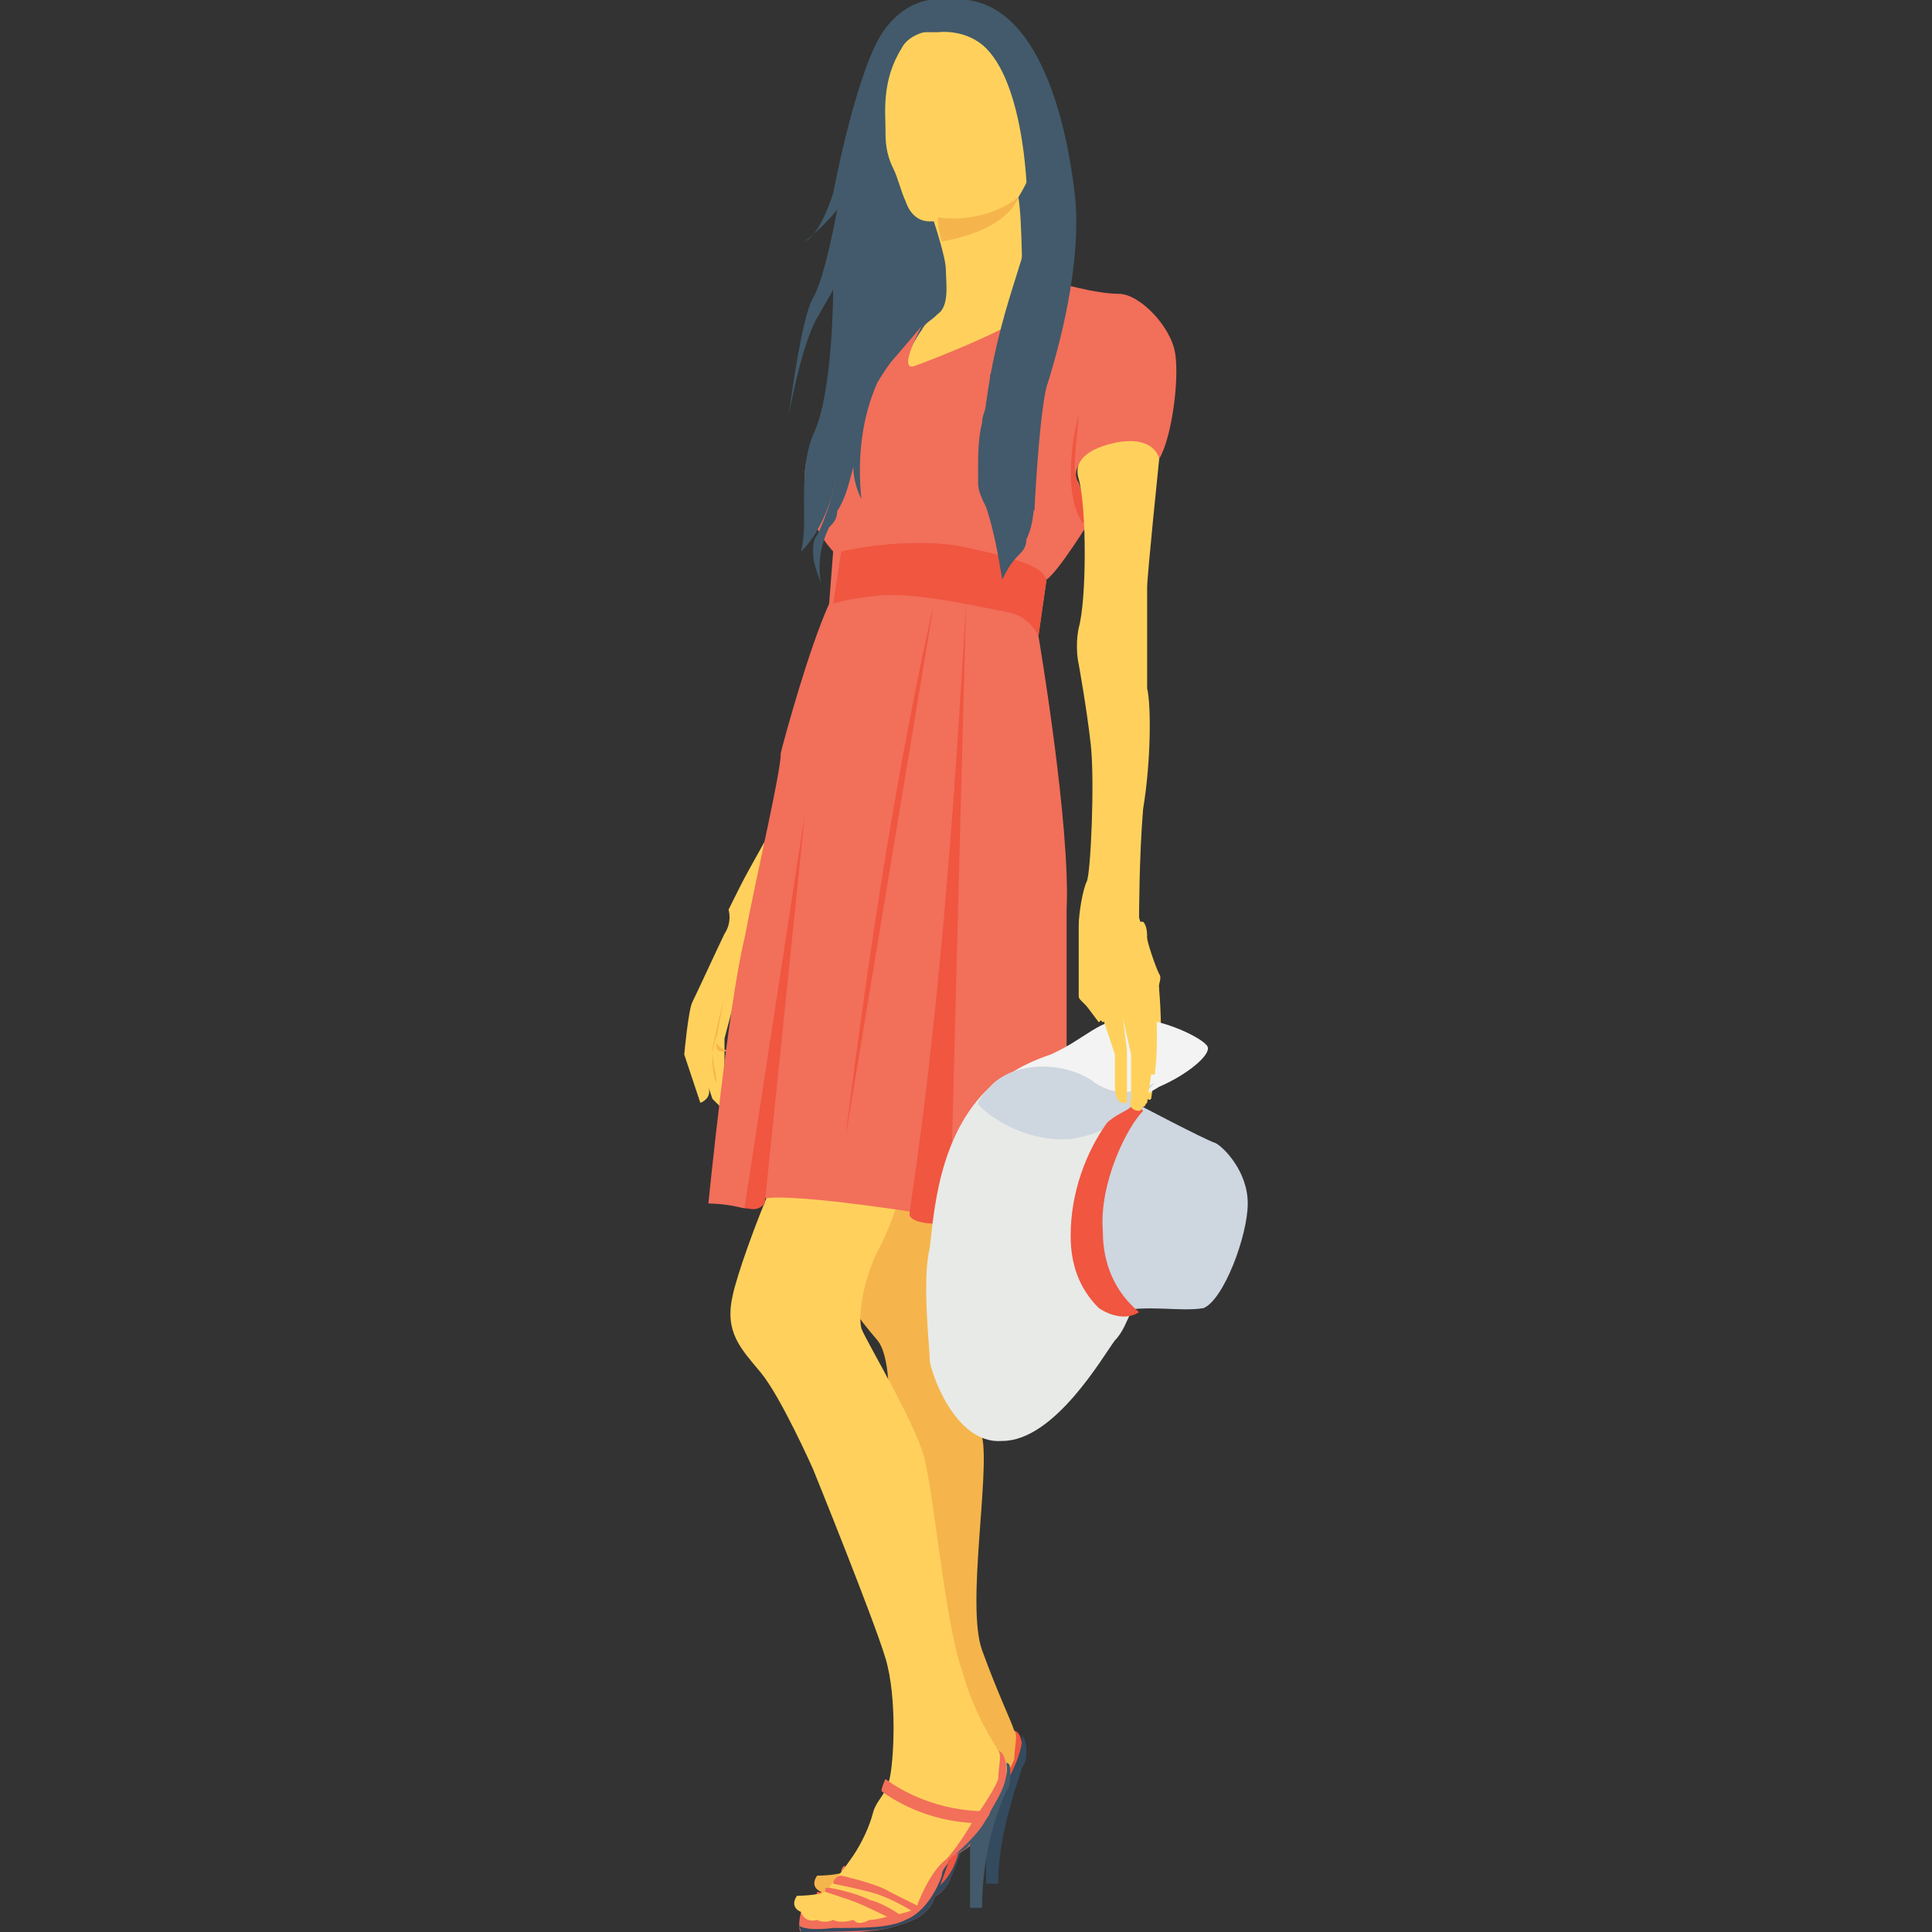 <?xml version="1.0" encoding="utf-8"?>
<!-- Generator: Adobe Illustrator 18.0.0, SVG Export Plug-In . SVG Version: 6.00 Build 0)  -->
<!DOCTYPE svg PUBLIC "-//W3C//DTD SVG 1.1//EN" "http://www.w3.org/Graphics/SVG/1.1/DTD/svg11.dtd">
<svg version="1.1" id="Layer_1" xmlns="http://www.w3.org/2000/svg" xmlns:xlink="http://www.w3.org/1999/xlink" x="0px" y="0px"
	 viewBox="0 0 48 48" enable-background="new 0 0 48 48" xml:space="preserve">
<rect x="0" y="0" width="48" height="48" fill="#333333" stroke="none"/>
<g>
	<g>
		<g>
			<g>
				<path fill="#CED6E0" d="M28.2,27.4c0,0,1.7,0.9,2,1c0.2,0.1,0.8,0.7,0.8,1.5c0,0.8-0.6,2.4-1.1,2.6c-0.6,0.1-1.4-0.1-2.2,0.1
					c0,0-1.4-1.3-1.5-2.4C26.1,29.1,27.3,27.7,28.2,27.4z"/>
			</g>
		</g>
	</g>
	<g>
		<g>
			<g>
				<g>
					<path fill="#F05640" d="M20.3,47c0,0-0.1,0.4,0,0.5c0.1,0.1,1.9,0,2.2-0.1c0.3-0.1,0.9-0.2,1.1-0.7c0.2-0.5,0.3-1,0.5-1.1
						c0.2-0.1,0.5-0.2,0.7-0.7c0.2-0.4,0.6-0.9,0.6-1.4c0-0.5-0.2-0.5-0.2-0.5l-1.4,2.4L23,46.4C23,46.4,21.8,47.2,20.3,47z"/>
				</g>
			</g>
		</g>
		<g>
			<g>
				<g>
					<path fill="#F5B54C" d="M24.4,41c-0.4-1.1,0.2-4.4,0-5.3c-0.1-0.8-0.2-5.4-0.2-6.4h-2.5c-0.3,0.8-0.5,1.7-0.6,2.1
						c-0.2,0.9,0.2,1.3,0.7,1.9c0.5,0.6,0.2,3.1,0.2,3.1s0.1,3.3,0.4,4.2c0.3,1,0.2,2.6,0.1,3s-0.3,0.5-0.3,0.9
						c-0.1,0.4-0.3,0.8-0.5,1.1c-0.1,0.3-0.6,0.8-0.7,0.9c-0.2,0.1-0.7,0.1-0.7,0.1c-0.2,0.3,0.1,0.4,0.1,0.4
						c0.1,0.3,0.4,0.2,0.4,0.2c0.2,0.1,0.4,0,0.4,0c0.2,0.1,0.5,0,0.5,0c0.1,0.1,0.3,0.1,0.4,0c0.2,0,0.5-0.1,0.5-0.1
						c0.6-0.1,0.7-0.3,0.7-0.3c0,0,0.3-0.8,0.6-1.1c0.3-0.3,0.7-1,0.7-1s0.5-0.7,0.6-1c0-0.3,0.1-0.6,0-0.7
						C25.1,42.7,24.8,42.1,24.4,41z"/>
				</g>
			</g>
		</g>
		<g>
			<g>
				<g>
					<path fill="#344A5E" d="M23.8,46.1c0-0.2,0.1-0.3,0.2-0.4c-0.1,0.2-0.2,0.6-0.4,1c-0.2,0.5-0.8,0.6-1.1,0.7
						c-0.3,0.1-2.1,0.2-2.2,0.1c0,0-0.1-0.1-0.1-0.2c0,0,0.1,0.2,0.9,0.1c0.8,0,1.4,0,1.8-0.3C23.5,46.9,23.7,46.4,23.8,46.1z"/>
				</g>
			</g>
			<g>
				<g>
					<g>
						<path fill="#344A5E" d="M25.5,43.5c0,0.1,0,0.3-0.1,0.4c-0.3,0.9-0.6,1.9-0.6,2.9l0,0l-0.3,0l0-1.6c-0.1,0.1-0.3,0.2-0.4,0.2
							c0,0,0.6-0.5,0.8-0.9c0.2-0.4,0.5-0.9,0.5-1.4C25.5,43.3,25.5,43.4,25.5,43.5z"/>
					</g>
				</g>
			</g>
		</g>
		<g>
			<g>
				<g>
					<path fill="#F26F5A" d="M20.9,46.5c0,0,0.4,0.1,0.6,0.2c0.3,0.1,0.9,0.4,1.1,0.5l0.2-0.1c0,0-0.4-0.3-0.8-0.4
						c-0.4-0.2-1-0.3-1-0.3C21,46.3,20.9,46.4,20.9,46.5z"/>
				</g>
			</g>
		</g>
		<g>
			<g>
				<g>
					<path fill="#F26F5A" d="M23.1,47c0,0-0.5-0.3-0.8-0.4c-0.2-0.1-1.2-0.3-1.2-0.3c0-0.1,0.1-0.2,0.2-0.2c0,0,0.9,0.2,1.2,0.4
						c0.4,0.1,0.8,0.4,0.8,0.4L23.1,47z"/>
				</g>
			</g>
		</g>
		<g>
			<g>
				<g>
					<g>
						<path fill="#F26F5A" d="M25,44.4h-0.1c-1.2,0-2.1-0.5-2.5-0.8c0,0-0.1,0.2-0.1,0.3c0.4,0.3,1.3,0.8,2.5,0.8
							C24.9,44.6,25,44.5,25,44.4z"/>
					</g>
				</g>
			</g>
		</g>
	</g>
	<g>
		<g>
			<g>
				<g>
					<path fill="#F26F5A" d="M19.9,47.5c0,0-0.1,0.4,0,0.5c0.1,0.1,1.9,0,2.2-0.1c0.3-0.1,0.9-0.2,1.1-0.7c0.2-0.5,0.3-1,0.5-1.1
						c0.2-0.1,0.5-0.2,0.7-0.7c0.2-0.4,0.6-0.9,0.6-1.4c0-0.5-0.2-0.5-0.2-0.5L23.5,46l-0.9,0.9C22.6,46.9,21.4,47.7,19.9,47.5z"/>
				</g>
			</g>
		</g>
		<g>
			<g>
				<g>
					<path fill="#FFD15C" d="M23.9,41.5c-0.4-1.1-0.7-4.3-0.9-5.1c-0.1-0.8-1.5-3.1-1.6-3.4c-0.1-0.4,0.1-1.4,0.5-2.1
						c0.2-0.4,0.4-1,0.6-1.5h-3.3c-0.4,0.9-0.9,2.3-1,2.8c-0.2,0.9,0.2,1.3,0.7,1.9c0.5,0.6,1.3,2.4,1.3,2.4s1.5,3.7,1.8,4.7
						s0.2,2.6,0.1,3c-0.1,0.4-0.3,0.5-0.4,0.8c-0.1,0.4-0.3,0.8-0.5,1.1c-0.2,0.3-0.6,0.8-0.7,0.9c-0.2,0.1-0.7,0.1-0.7,0.1
						c-0.2,0.3,0.1,0.4,0.1,0.4c0.1,0.3,0.4,0.2,0.4,0.2c0.2,0.1,0.4,0,0.4,0c0.2,0.1,0.5,0,0.5,0c0.1,0.1,0.2,0.1,0.4,0
						c0.2,0,0.5-0.1,0.5-0.1c0.6-0.1,0.7-0.2,0.7-0.3c0,0,0.3-0.8,0.7-1.1c0.3-0.3,0.7-1,0.7-1s0.5-0.7,0.6-1c0-0.3,0.1-0.6,0-0.7
						C24.7,43.3,24.2,42.6,23.9,41.5z"/>
				</g>
			</g>
		</g>
		<g>
			<g>
				<g>
					<path fill="#344A5E" d="M23.4,46.6c0-0.2,0.2-0.3,0.2-0.4c-0.1,0.2-0.2,0.6-0.4,1c-0.2,0.5-0.8,0.6-1.1,0.7
						C21.8,48,20,48,19.9,48c0,0,0-0.1-0.1-0.2c0,0,0.1,0.2,0.9,0.1c0.8,0,1.4,0,1.8-0.2C23,47.5,23.3,46.9,23.4,46.6z"/>
				</g>
			</g>
			<g>
				<g>
					<g>
						<path fill="#425A6B" d="M25.1,44.1c0,0.1,0,0.3-0.1,0.4c-0.4,0.9-0.6,1.9-0.6,2.9v0h-0.3v-1.6C24,46,23.8,46,23.7,46.1
							c0,0,0.6-0.5,0.8-0.9c0.2-0.4,0.6-0.9,0.5-1.4C25.1,43.8,25.1,43.9,25.1,44.1z"/>
					</g>
				</g>
			</g>
		</g>
		<g>
			<g>
				<g>
					<path fill="#F26F5A" d="M20.5,47c0,0,0.3,0.1,0.6,0.2c0.3,0.1,0.9,0.4,1.1,0.5l0.2-0.1c0,0-0.4-0.3-0.8-0.4
						c-0.4-0.2-1-0.3-1-0.3C20.5,46.9,20.5,46.9,20.5,47z"/>
				</g>
			</g>
		</g>
		<g>
			<g>
				<g>
					<path fill="#F26F5A" d="M22.7,47.5c0,0-0.5-0.3-0.8-0.4c-0.2-0.1-1.2-0.3-1.2-0.3c0-0.1,0.1-0.2,0.2-0.2c0,0,0.9,0.2,1.2,0.4
						c0.4,0.2,0.8,0.4,0.8,0.4L22.7,47.5z"/>
				</g>
			</g>
		</g>
		<g>
			<g>
				<g>
					<g>
						<path fill="#F26F5A" d="M24.6,45l-0.1,0c-1.2,0-2.1-0.5-2.5-0.8c0,0-0.1,0.2-0.1,0.3c0.4,0.3,1.3,0.8,2.5,0.8
							C24.5,45.2,24.6,45.1,24.6,45z"/>
					</g>
				</g>
			</g>
		</g>
	</g>
	<g>
		<g>
			<g>
				<g>
					<path fill="#FFD15C" d="M19.4,20.2c0,0-0.8,1.4-1,1.8c-0.2,0.4-0.3,0.6-0.3,0.6s0.1,0.3-0.1,0.6c-0.1,0.2-0.7,1.5-0.8,1.7
						c-0.1,0.2-0.2,1.3-0.2,1.3l0.4,1.2c0,0,0.3-0.1,0.2-0.4l0.1,0.3l0.3,0.3l0-1.8l0.9-3.4L19.4,20.2z"/>
				</g>
			</g>
		</g>
		<g>
			<g>
				<g>
					<path fill="#F5B54C" d="M18.1,26.1c0,0-0.3,0.1-0.3-0.1c0-0.1,0-0.3,0-0.3s-0.1,0.4-0.1,0.5c0,0.2,0,0.5,0.1,0.7l0-0.1
						c0,0-0.1-0.5-0.1-0.7c0-0.2,0.3-1.3,0.3-1.4c0,0.1-0.2,1-0.2,1.2C17.9,26.1,18.1,26.1,18.1,26.1z"/>
				</g>
			</g>
		</g>
	</g>
	<g>
		<g>
			<g>
				<g>
					<g>
						<path fill="#425A6B" d="M24.8,4.2l0.8,4C25.6,8.2,27.3,3.1,24.8,4.2z"/>
					</g>
				</g>
			</g>
			<g>
				<g>
					<g>
						<path fill="#425A6B" d="M22.9,0.6l0.3,4L24,6.2l-1.5,4.4l-1.9,1.1l0.7-7.1l0.4-2.9C21.7,1.8,22.1,0.4,22.9,0.6z"/>
					</g>
				</g>
			</g>
			<g>
				<g>
					<g>
						<path fill="#FFD15C" d="M24.8,0.8c0,0-2-0.4-2.4,0.4C21.9,2,22,2.8,22,3.2c0,0.3,0,0.6,0.2,1c0.1,0.2,0.2,0.6,0.3,0.8
							c0.1,0.3,0.3,0.5,0.6,0.5c0,0,0.1,0,0.1,0c0,0,0.3,0.9,0.3,1.2c0,0.3,0.1,0.9-0.2,1.1C23.1,8,23,8,22.9,8.2
							c-0.3,0.4-0.7,1.4-0.7,1.4L25.1,9l0.3-1.7c0,0,0-1.9-0.1-2.4c0,0,0.6-0.9,0.5-1.7C25.7,2.3,24.8,0.8,24.8,0.8z"/>
					</g>
				</g>
			</g>
			<g>
				<g>
					<g>
						<path fill="#F26F5A" d="M22.9,8.1c0,0-0.6,1.1-0.2,1C23,9,25.6,8,25.9,7.5c0.3-0.5,0.3-0.5,0.3-0.5s1,0.3,1.6,0.3
							c0.5,0,1.3,0.8,1.4,1.5c0.1,0.7-0.1,2.1-0.4,2.6c0,0-0.2-0.5-1.1-0.3c-0.9,0.2-1.1,0.6-0.9,0.9l0.3,0.9c0,0-0.8,1.3-1.1,1.5
							l-0.2,1.4c0,0,0.8,4.7,0.7,6.8c0,2.1,0,7.9,0,7.9l-3.3-0.1c0,0-0.5,0-0.6-0.2v-0.1c0,0-3.2-0.5-3.7-0.3c0,0-0.1,0.3-0.5,0.2
							c-0.4-0.1-0.8-0.1-0.8-0.1s0.5-5,0.9-6.6c0.3-1.6,0.9-4.1,0.9-4.6c0.1-0.4,0.7-2.6,1.2-3.7l0.1-1.3c0,0-0.8-0.8-0.7-2
							c0.1-1.2,1-1.4,1.4-1.9C21.9,9.3,22.9,8.1,22.9,8.1z"/>
					</g>
				</g>
			</g>
			<g>
				<g>
					<g>
						<path fill="#F05640" d="M26.7,11.7c0-0.6,0.1-1.2,0.1-1.4c0,0-0.5,1.8,0.1,2.7l0.4-0.3l0,0C27,12.6,26.8,12.2,26.7,11.7z"/>
					</g>
				</g>
			</g>
			<g>
				<g>
					<g>
						<path fill="#F05640" d="M24,13.6c-1.4-0.3-3.1,0.1-3.1,0.1L20.7,15c0,0,0.2-0.1,1.1-0.2c1-0.1,2.6,0.3,3.2,0.4
							c0.6,0.1,0.8,0.6,0.8,0.6l0.2-1.4C25.9,14.1,25.4,13.9,24,13.6z"/>
					</g>
				</g>
			</g>
			<g>
				<g>
					<path fill="#F5B54C" d="M25.3,4.9c0,0-0.2,0.8-1.9,1.1c-0.1-0.3-0.1-0.6-0.1-0.6S24.4,5.6,25.3,4.9z"/>
				</g>
			</g>
			<g>
				<g>
					<g>
						<path fill="#425A6B" d="M23.3,0.8c0,0,0.7-0.1,1.2,0.4c1,1,1.1,3.9,1,4.8c-0.2,0.9-1.1,2.9-1.1,5.6c0,0,0.2-0.5,0.8-1.1
							c0,0,0,1.6,0.5,2.2c0,0,0.1-2.2,0.3-3.1c0.3-0.9,0.9-3.1,0.7-4.8c-0.2-1.7-0.9-5.1-3.2-4.8c0,0-0.8-0.2-1.5,0.7
							c-0.7,0.9-1.3,4.1-1.3,4.1S20.4,5.8,20,6c0,0,0.6-0.5,0.8-0.8c0,0-0.3,1.7-0.6,2.2c-0.3,0.5-0.6,2.9-0.6,2.9s0.3-1.7,0.7-2.4
							c0.4-0.7,0.4-0.7,0.4-0.7s0,2.6-0.5,3.6c-0.4,1-0.1,2.2-0.3,2.9c0,0,0.5-0.4,0.8-1.5c0.3-1.1,1.6-6.4,1.6-6.4l-0.6-3.9
							c0.2-0.2,0.3-0.4,0.5-0.6C22.4,1,22.7,0.8,23,0.8C23.1,0.8,23.3,0.8,23.3,0.8z"/>
					</g>
				</g>
			</g>
			<g>
				<g>
					<path fill="#425A6B" d="M22.8,8.1l-0.5,0.5c-0.2,0.1-0.4,0.3-0.6,0.5c-0.5,0.6-0.7,1.3-0.8,2.1c-0.1,0.7-0.3,1.5-0.6,2.1
						c-0.1,0.1-0.1,0.3-0.1,0.4c0,0.3,0.1,0.5,0.2,0.8c-0.1-0.5,0-1,0.2-1.4c0.1-0.1,0.2-0.2,0.2-0.4c0.2-0.3,0.3-0.7,0.4-1.1
						c0,0.3,0.1,0.6,0.2,0.8c-0.1-1,0-2,0.4-2.9C22.1,9,22.5,8.5,22.8,8.1z"/>
				</g>
			</g>
			<g>
				<g>
					<path fill="#425A6B" d="M24.6,9.3c0,0.2,0,0.5-0.1,0.7c0,0.2-0.1,0.3-0.1,0.5c-0.1,0.4-0.1,0.8-0.1,1.2c0,0.1,0,0.2,0,0.3
						c0,0.2,0.1,0.4,0.2,0.6c0.2,0.6,0.3,1.2,0.4,1.8c0.1-0.2,0.2-0.4,0.4-0.6c0.1-0.1,0.2-0.2,0.2-0.4c0.2-0.4,0.2-0.9,0.2-1.3
						c0-0.5,0-0.9,0-1.4c0.1-0.7,0.5-1.4,0.5-2.1c0-0.2,0-0.3-0.1-0.5c-0.1,0-0.1,0.1-0.1,0.1c-0.2,0.3-0.3,0.7-0.5,1"/>
				</g>
			</g>
		</g>
		<g>
			<g>
				<g>
					<g>
						<path fill="#F05640" d="M24,15l-0.4,15.4l-0.4,0c0,0-0.5,0-0.6-0.2v-0.1C23.3,25.5,23.7,20.3,24,15z"/>
					</g>
				</g>
			</g>
			<g>
				<g>
					<g>
						<path fill="#F05640" d="M21,28.3c0.6-4.8,1.3-9.3,2.2-13.3L21,28.3z"/>
					</g>
				</g>
			</g>
			<g>
				<g>
					<g>
						<path fill="#F05640" d="M20,20.2l-1,9.7l0,0c-0.1,0.1-0.2,0.2-0.5,0.1L20,20.2z"/>
					</g>
				</g>
			</g>
		</g>
	</g>
	<g>
		<g>
			<g>
				<path fill="#FFD15C" d="M26.8,11.9c-0.1-0.3,0-0.7,0.9-0.9c1-0.2,1.1,0.4,1.1,0.4s-0.3,2.9-0.3,3.2c0,0.2,0,2,0,2.5
					c0.1,0.4,0.1,1.8-0.1,3c-0.1,1.2-0.1,2.7-0.1,2.7s0.1,0.3,0.1,0.4c0,0.1,0.2,0.8,0.3,0.9c0.1,0.2,0.1,0.5,0.1,0.5s0.1,1.1,0,1.9
					c0,0.1-0.1,0.1-0.1,0.1l0,0l-0.1,0.7c0,0-0.1,0.1-0.1-0.1c0,0,0,0.3-0.1,0.3c0,0-0.2,0-0.2-0.3l0-1.1l-0.2-0.9l0.1,0.8l0,0.9
					l0,0.4c0,0-0.3,0.1-0.3-0.4l0-0.8l-0.3-0.8l-0.1,0.1L27,25l-0.1-0.1c-0.1-0.1-0.1-0.1-0.1-0.2l0-0.4c0-0.3,0-0.6,0-0.9
					c0-0.1,0-0.3,0-0.4c0-0.3,0.1-0.9,0.2-1.1c0.1-0.2,0.2-2.5,0.1-3.4c-0.1-0.9-0.3-2-0.3-2s-0.1-0.4,0-0.9
					C27,14.9,27,12.6,26.8,11.9z"/>
			</g>
		</g>
	</g>
	<g>
		<g>
			<g>
				<path fill="#F3F3F3" d="M24.8,27c0,0,0-0.1,0-0.1s0.4-0.4,1.3-0.7c0.9-0.4,1.2-0.9,2-0.9c0.8,0,1.8,0.5,1.9,0.7
					c0.1,0.2-0.5,0.7-1.2,1l-0.5,0.3C28.2,27.2,24.9,27.8,24.8,27z"/>
			</g>
		</g>
	</g>
	<g>
		<g>
			<g>
				<path fill="#E8EAE8" d="M27.2,26.9c-0.4-0.3-0.9-0.4-1.3-0.4c-0.9,0-1.3,0.5-1.3,0.5c-1.3,1.2-1.4,3.2-1.5,4
					c-0.2,0.8,0,2.5,0,2.8c0,0.2,0.6,2.1,1.8,2c1.3,0,2.5-2.1,2.8-2.5c0.2-0.2,0.3-0.5,0.4-0.7c-0.3,0-0.6-0.2-0.7-0.5
					c-0.3-0.2-0.5-0.6-0.5-1l0-0.7c0.1-1.3,0.7-2.6,1.7-3.5l0,0C28,27.3,27.5,27.1,27.2,26.9z"/>
			</g>
		</g>
	</g>
	<g>
		<g>
			<g>
				<path fill="#CED6E0" d="M26.6,28.3C26.6,28.3,26.6,28.3,26.6,28.3c0.6-0.1,1.1-0.3,1.5-0.8c0.2-0.2,0.4-0.4,0.6-0.6l0,0
					c-0.7,0.4-1.2,0.2-1.5,0c-0.4-0.3-0.9-0.4-1.3-0.4c-0.9,0-1.3,0.5-1.3,0.5c-0.1,0.1-0.2,0.2-0.3,0.4v0
					C24.2,27.4,25.2,28.4,26.6,28.3z"/>
			</g>
		</g>
	</g>
	<g>
		<g>
			<g>
				<g>
					<path fill="#F05640" d="M28.4,27.6c-0.4,0.4-1.1,1.8-1,3c0,0.8,0.3,1.5,0.9,2l0,0c-0.3,0.2-0.7,0.1-1-0.1
						c-0.5-0.5-0.7-1.1-0.7-1.8c0-1.1,0.4-2.1,0.9-2.8c0.2-0.2,0.5-0.3,0.6-0.4C28.3,27.4,28.3,27.5,28.4,27.6z"/>
				</g>
			</g>
		</g>
	</g>
	<g>
		<g>
			<g>
				<path fill="#FFD15C" d="M28.8,24.2c-0.1-0.2-0.3-0.8-0.3-0.9c0-0.1,0-0.3-0.1-0.4h-1.5c0,0,0,0.1,0,0.1c0,0.1,0,0.3,0,0.4
					c0,0.3,0,0.6,0,0.9l0,0.4c0,0.1,0,0.1,0.1,0.2L27,25l0.3,0.4l0.1-0.1l0.3,0.9l0,0.8c0,0.5,0.3,0.4,0.3,0.4l0-0.4l0-0.9l-0.1-0.8
					l0.2,0.9l0,1.1c-0.1,0.3,0.2,0.3,0.2,0.3c0.1,0,0.1-0.3,0.1-0.3c0,0.2,0.1,0.1,0.1,0.1l0.1-0.7c0.1,0,0.1,0,0.1-0.1
					c0.1-0.8,0-1.9,0-1.9S28.9,24.3,28.8,24.2z"/>
			</g>
		</g>
	</g>
</g>
</svg>
